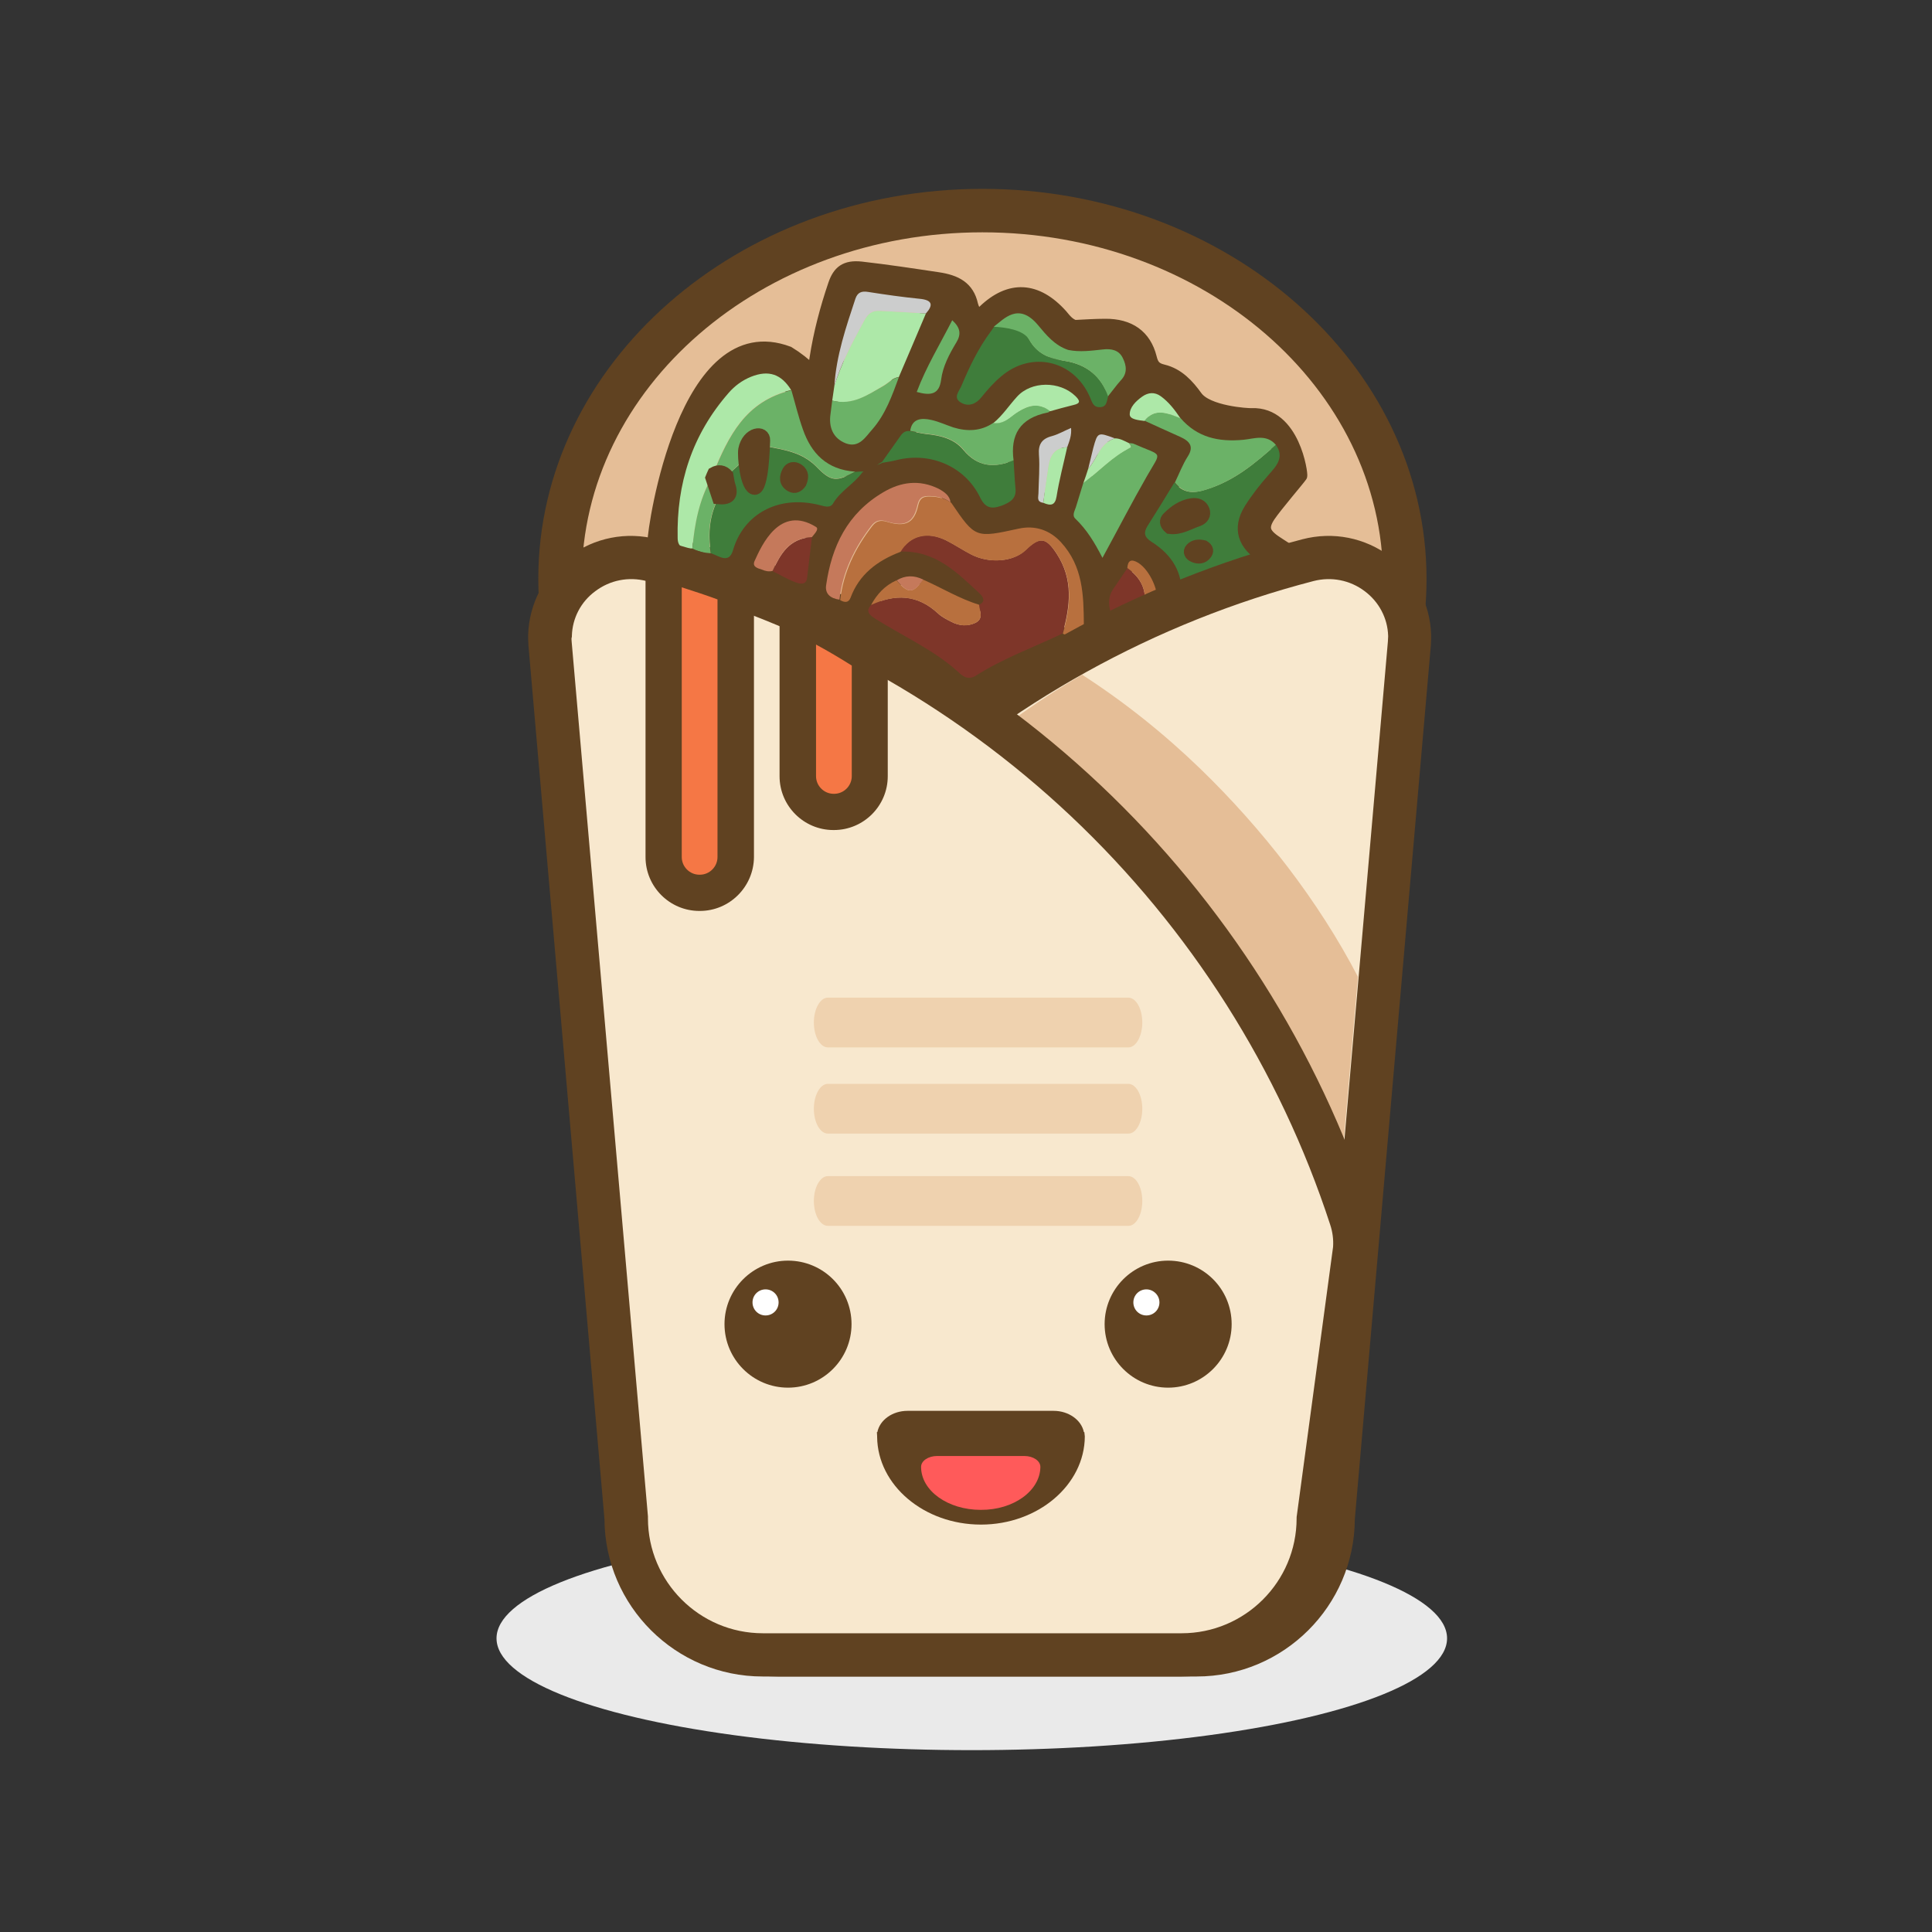 <?xml version="1.0" encoding="utf-8"?>
<!-- Generator: Adobe Illustrator 24.1.2, SVG Export Plug-In . SVG Version: 6.00 Build 0)  -->
<svg version="1.1" id="Layer_1" xmlns="http://www.w3.org/2000/svg" xmlns:xlink="http://www.w3.org/1999/xlink" x="0px" y="0px"
	 viewBox="0 0 800 800" style="enable-background:new 0 0 800 800;" xml:space="preserve">
<rect x="0" y="0" width="800" height="800" fill="#333333" stroke="none"/>
<style type="text/css">
	.st0{fill:#EAEAEA;}
	.st1{fill:#E5BE97;}
	.st2{fill:#604221;}
	.st3{fill:#604221;stroke:#604221;stroke-width:5;stroke-miterlimit:10;}
	.st4{fill:#7E3629;}
	.st5{fill:#3F7D3B;}
	.st6{fill:#B8703E;}
	.st7{fill:#ADE8A8;}
	.st8{fill:#6BB267;}
	.st9{fill:#C5795B;}
	.st10{fill:#CCCDCD;}
	.st11{fill:#F8E8CE;}
	.st12{fill:#FF5A5A;}
	.st13{fill:#FFFFFF;}
	.st14{fill:#EFD2AF;}
	.st15{fill:#F57745;}
</style>
<g>
	<ellipse class="st0" cx="402.4" cy="678.4" rx="196.8" ry="46.3"/>
	<g>
		<g>
			<ellipse class="st1" cx="406.8" cy="239.8" rx="174.9" ry="152.6"/>
			<path class="st2" d="M406.8,401.3c-101.4,0-183.9-72.5-183.9-161.6S305.4,78.2,406.8,78.2c101.4,0,183.9,72.5,183.9,161.6
				S508.2,401.3,406.8,401.3z M406.8,96.2c-91.5,0-165.9,64.4-165.9,143.6s74.4,143.6,165.9,143.6c91.5,0,165.9-64.4,165.9-143.6
				S498.3,96.2,406.8,96.2z"/>
		</g>
		<g>
			<path class="st3" d="M529.8,225.3c-5.9-3.7-7.8-6.2-4.2-11.6c2.9-4.3,12.2-15.1,13.2-16.6c0.4-0.6-2.9-26.3-20.5-25.6
				c-1.6,0.1-18.4-0.9-22.9-7.3c-3.4-4.7-7.5-9.3-13.8-10.8c-3.4-0.8-4.4-2.4-5.1-5.3c-2.3-9.1-8.8-13.7-18.9-13.6
				c-4.2,0-8.4,0.3-12.6,0.5c-2.5-0.8-3.9-2.7-5.4-4.5c-10.3-11.5-21.5-12.1-32.3-1.7c-0.6,0.6-1.3,1.2-1.9,1.9
				c-1.8-1.3-2.5-3-2.9-4.5c-1.6-7.3-6.7-9.9-14.1-11c-10.6-1.6-21.2-3.2-31.8-4.4c-6.6-0.7-9.4,1.7-11.2,7
				c-3.4,10-6.1,20.2-7.7,30.6c-0.2,1.6-0.6,3.2-1,5.5c-3.4-3.3-6.6-5.8-10.2-8c-43.1-16.2-55.9,72.7-55.9,78.4
				c-0.1,14.9,67.7,19,131.8,69.8c1.8-1.3,2.8-2,3.1-2c16.1-11.9,35-18.9,54.7-24.3C481.6,261.9,583.7,259,529.8,225.3z
				 M410.2,137.2c1-1.2,16.3-6.6,19.6-2.6c3.5,4.2,6.9,8.3,12.5,10.3c4.9,1,9.6,0.3,14.4-0.2c3.4-0.3,6.7,0.3,8.2,3.5
				c1.6,3.2,1.9,6.4-0.8,9.4c-1.9,2.1-3.6,4.4-5.3,6.6c-0.7,1.8-0.4,4.4-3.4,4.5c-3,0.1-3.3-2.3-4.2-4.2
				c-6.7-15.3-24.2-19.3-36.8-8.5c-3.1,2.6-5.7,5.6-8.2,8.7c-2.1,2.6-5.2,4-8.4,2.1c-3.4-2-0.8-4.6,0.2-6.9
				C401.3,151.9,405,144.1,410.2,137.2z M430.3,188.2c-0.3-4.1,1.1-6.5,5.3-7.6c2.6-0.7,5-2.1,8-3.4c0.3,3.1-0.7,5.5-1.6,8
				c-1.5,6.8-3.3,13.5-4.4,20.4c-0.6,3.7-2.3,4-5.5,2.6c-2.9-0.4-2-2.4-2-3.9C430.1,198.9,430.6,193.5,430.3,188.2z M434.8,170.3
				c-0.3,0.2-0.6,0.6-0.9,0.6c-11.7,2.2-15.5,9.3-14.2,19.7c0.3,3.9,0.4,7.8,0.8,11.7c0.4,4.1-2.1,5.7-5.8,7.1
				c-4.4,1.6-6.8,0.8-8.9-3.5c-6.2-12.7-20.4-18.9-34.5-15.4c-1.9,0.5-3.9,0.8-5.8,1.1c-0.8,0.4-1.6,0.7-2.3,1.1
				c-0.3,0-0.5,0.1-0.8,0.1l0.8-0.2c0.7-0.5,1.5-1,2.2-1.4c2.3-3.3,4.7-6.6,7-9.9c1.1-1.6,2.1-3.1,4.5-2.8c0.7-5,4.5-5.5,8.8-4.5
				c3.1,0.7,6.1,2.1,9.1,3.1c5.9,1.8,11.5,1.5,16.5-1.9c3.9-3.2,6.5-7.3,9.8-10.9c5.9-6.6,17.7-6.6,24.2-0.3c1.9,1.9,2.3,3-0.8,3.7
				C441.2,168.5,438,169.4,434.8,170.3z M394.3,132.5c3.5,3.2,3.7,5.9,1.7,9.2c-2.9,4.8-5.6,9.9-6.3,15.4c-0.8,6.3-4.3,6.8-10.1,5.1
				C383.5,151.9,389.2,142.6,394.3,132.5z M343.9,171.4c0.3-1.8,0.5-3.6,0.7-5.5c0.3-2.1,0.6-4.2,0.9-6.2c0.8-12.5,4.8-24.2,8.7-36
				c0.9-2.6,2.5-3.3,5.4-2.8c7,1.1,14,2.1,21,2.8c5.7,0.5,6,2.6,2.9,6.1c-3.7,8.8-7.5,17.6-11.2,26.3c-2.8,7.6-5.5,15.3-11,21.6
				c-2.8,3.1-5.4,7.8-10.9,5.8C344.8,181.5,343.2,176.7,343.9,171.4z M336.2,222.4c-0.7,5.6-1.3,11.3-2,16.9
				c-0.4,3.3-3.3,2.4-5.1,1.7c-3.2-1.2-6.1-3-9.2-4.5c-1.5,0.4-2.9,0.1-4.3-0.5c-1.9-0.6-4.3-1.1-3.1-3.7
				c2.9-6.4,5.8-12.8,14.6-13.9l0,0c0.9-1.1,2.2-1.3,3.7-1.1c2.5-0.1,5.3-1.2,7.1,1.1C338.9,219.6,337.2,221.1,336.2,222.4z
				 M303.5,227.9c-1.7,5.7-5.8,2.3-9.1,1.2c-2.7-0.1-5.2-0.7-7.6-1.9c-3.1,0-6,0.1-6.1-4.2c-0.5-22.6,5.9-42.8,21.1-60.2
				c2.5-2.9,5.6-5.2,9.3-6.7c7.3-2.9,12.5-1.1,16.6,5.5c1.6,5.4,2.9,11,4.8,16.3c3.4,9.7,9.8,16.6,21.6,17.4
				c0.9-0.1,1.9-0.1,2.8-0.2c0.7,0,0.8,0.2,0.1,0.5c-3.4,4.7-9,7.6-12,12.7c-1.2,2.1-3.4,1.3-5.4,0.8
				C322.3,204.8,307.8,213,303.5,227.9z M442.2,262.5l-1.4,0.2c-0.2-0.1-0.4-0.2-0.7-0.4c-12.1,5.8-24.9,10.4-36.1,17.6
				c-1.9,1.2-4.3,1-6.1-0.7c-10.2-9.7-23.3-15.4-35.2-22.9c-2.5-1.6-4.4-3.1-1.9-5.8c2.4-4.4,5.6-8.1,10.5-10.2
				c3.5-2.1,7.2-2.2,11-0.3c7.7,3.4,14.9,7.9,23.1,10.5c2.8-1.2,1.8-3.1,0.4-4.5c-9.3-8.6-18.2-18-33-17.5
				c-9.8,3.7-17.2,9.5-20.7,19c-0.8,2.1-2.4,2.1-4.3,1c-3.8-0.5-6.1-2.5-5.5-6.1c2.3-15.9,8.7-29.6,23.7-38.4
				c7.1-4.2,14.8-5.4,22.9-1.4c2.4,1.2,4.5,2.8,4.9,5.5c10,14.7,10,14.6,27.9,10.7c6.8-1.5,12.9,0.6,17.5,5.6
				c9.2,10,9.4,22.1,9.5,34C448.5,261.7,444.3,261.2,442.2,262.5z M445.2,214.8c-1.5-1.4-0.3-3.2,0.2-4.8c1-3.4,2.1-6.7,3.1-10.1
				c0.7-2,1.4-3.9,2-5.9c0.7-2.9,1.4-5.8,2.1-8.6c1.8-6.6,1.8-6.6,8.8-4c2.2,0.1,4,1.1,5.9,2c0.6,0.1,1.3,0,1.8,0.2
				c12.4,5.5,11.8,2.6,5.6,13.5c-6.2,10.8-11.9,21.9-18.4,33.8C453.2,224.7,450,219.3,445.2,214.8z M479.1,250.5
				c-0.6,3.1-3.2,3.2-5.9,3.2c-1.3,0.3-2.6,0.8-4,1c-3,0.3-7.4,2.9-8.7,0.4c-1.6-3.1-2.1-7.6,0.3-11.1c1.9-2.9,4-5.8,5.9-8.7
				c0.2-3,1.5-4,4.6-2.1C476.2,236.2,480.2,245.2,479.1,250.5z M516.8,250.4c-7.4,0.2-14.9,0.4-22.3,1c-3.8,0.3-5.6-0.1-5.3-4.3
				c0.7-9.5-3.6-17.1-12.3-22.6c-3-1.9-3.5-3.7-1.8-6.5c3.8-6,7.5-12,11.2-18.1c1.8-3.7,3.2-7.5,5.4-10.9c2.5-4,0.8-6.2-3.2-8
				c-5-2.2-9.9-4.5-14.8-6.7c-2.4-0.3-6-0.6-6.1-2.6c-0.1-3,2.5-5.6,5.2-7.5c2.4-1.7,5.1-2,7.7-0.1c3.4,2.5,5.8,5.7,8.1,9
				c6.9,8,15.7,10,26.1,9c4.4-0.4,9.5-2.5,13.4,2.1c3.7,5.2,0.1,8.9-2.9,12.3c-3.6,4.1-7,8.4-9.9,13c-5.7,9.1-3.1,17.7,6.8,23.5
				c3.6,2.1,8.9,3.2,7.4,8.9C528.4,246.9,523.1,250.2,516.8,250.4z"/>
			<path class="st4" d="M405.4,250.4c2.8-1.2,1.8-3.1,0.4-4.5c-9.3-8.6-18.2-18-33-17.5c4-6.7,11-8.6,18.9-4.7
				c3.6,1.8,7,4.1,10.5,5.9c7.6,3.9,17.5,3,22.5-1.9c5.7-5.5,8.3-5.4,12.8,1.5c7.1,10.8,5.6,21.9,2.5,33.1
				c-12.1,5.8-24.9,10.4-36.1,17.6c-1.9,1.2-4.3,1-6.1-0.7c-10.2-9.7-23.3-15.4-35.2-22.9c-2.5-1.6-4.4-3.1-1.9-5.8
				c9.8-4.6,19.1-4.5,27.7,3.5c1.6,1.5,3.6,2.5,5.6,3.5c3.2,1.7,6.7,1.9,9.9,0.4C407.4,256.2,405.6,253.1,405.4,250.4z"/>
			<path class="st5" d="M528.3,184.2c3.7,5.2,0.1,8.9-2.9,12.3c-3.6,4.1-7,8.4-9.9,13c-5.7,9.1-3.1,17.7,6.8,23.5
				c3.6,2.1,8.9,3.2,7.4,8.9c-1.3,4.9-6.6,8.2-12.9,8.4c-7.4,0.2-14.9,0.4-22.3,1c-3.8,0.3-5.6-0.1-5.3-4.3
				c0.7-9.5-3.6-17.1-12.3-22.6c-3-1.9-3.5-3.7-1.8-6.5c3.8-6,7.5-12,11.2-18.1c3.7,4.6,8,4.6,13.4,2.8
				C511.3,199,519.8,191.7,528.3,184.2z M484.3,218.6c4.4,0.6,8-1.9,12-3.3c1.7-0.6,2.8-2.1,2.1-4.1c-0.8-2.2-2.7-2.8-4.9-2.5
				c-4.1,0.7-7.3,2.9-9.9,5.6C482.5,215.6,482.4,217.1,484.3,218.6z M498.5,226.2c-2-0.5-4.1-0.5-5.4,1.1c-1,1.3-0.3,2.5,1.2,3.1
				c1.8,0.7,3.6,0.6,4.8-0.9C500.2,228.4,500.1,227.2,498.5,226.2z"/>
			<path class="st6" d="M440.1,262.4c3.1-11.1,4.6-22.3-2.5-33.1c-4.5-6.9-7.1-7-12.8-1.5c-5,4.8-15,5.7-22.5,1.9
				c-3.6-1.8-6.9-4.1-10.5-5.9c-7.9-3.8-14.9-2-18.9,4.7c-9.8,3.7-17.2,9.5-20.7,19c-0.8,2.1-2.4,2.1-4.3,1
				c1.3-11.5,6.2-21.5,13.3-30.7c1.6-2,3.3-2.6,6.2-1.7c7.5,2.3,11.2,0.5,12.8-6.8c0.7-3.1,2.1-3.8,5.2-3.7c3.2,0.1,5.9,0.8,8.5,2.6
				c10,14.7,10,14.6,27.9,10.7c6.8-1.5,12.9,0.6,17.5,5.6c9.2,10,9.4,22.1,9.5,34c0,3.4-4.2,2.8-6.3,4.1c-0.5,0.1-0.9,0.1-1.4,0.2
				C440.5,262.6,440.3,262.5,440.1,262.4z"/>
			<path class="st5" d="M357,195.7c-3.4,4.7-9,7.6-12,12.7c-1.2,2.1-3.4,1.3-5.4,0.8c-17.3-4.5-31.8,3.7-36.1,18.7
				c-1.7,5.7-5.8,2.3-9.1,1.2c-1.3-8-0.7-15.6,3.1-22.8c4.4,0.5,6-1.1,4.6-5.1c-0.5-1.4-0.6-2.9-0.9-4.4c2.6-2.3,5.1-4.7,7.7-7
				c-0.2,2.4-0.6,4.7-0.6,7.1c0,2.7,0.7,5.6,4.3,5.7c3.3,0.1,3.8-2.7,3.9-5.2c0.1-4.2,0-8.4,0-12.7c7.8,1.5,15.5,2.4,21.6,8.6
				c6.1,6.3,8.3,6.2,16,2.1c0.9-0.1,1.9-0.1,2.8-0.2L357,195.7z M331.5,199.9c0.8-2,1.2-4-1.1-5.5c-1.6-1-3.3-0.7-4.1,0.9
				c-1.1,2.1-1.4,4.4,1.2,5.9C329.2,202.2,330.5,201.3,331.5,199.9z"/>
			<path class="st7" d="M286.7,227.1c-3.1,0-6,0.1-6.1-4.2c-0.5-22.6,5.9-42.8,21.1-60.2c2.5-2.9,5.6-5.2,9.3-6.7
				c7.3-2.9,12.5-1.1,16.6,5.5c-19.1,4.6-26,19.1-32.3,34.2c-0.3,0.7-0.5,1.4-0.8,2C289.5,207,287.6,216.9,286.7,227.1z"/>
			<path class="st7" d="M344.6,165.9c0.3-2.1,0.6-4.2,0.9-6.2c2.8-8.7,6.8-16.8,11.2-24.8c1.6-2.9,2.8-6.4,7.4-6.2
				c6.4,0.3,12.9,0.7,19.3,1.1c-3.7,8.8-7.5,17.6-11.2,26.3c-2.7,0.4-4.3,2.4-6.4,3.6C359.4,163.4,353.3,168.1,344.6,165.9z"/>
			<path class="st8" d="M467.5,183.5c0.6,0.1,1.3,0,1.8,0.2c12.4,5.5,11.8,2.6,5.6,13.5c-6.2,10.8-11.9,21.9-18.4,33.8
				c-3.2-6.3-6.5-11.7-11.2-16.2c-1.5-1.4-0.3-3.2,0.2-4.8c1-3.4,2.1-6.7,3.1-10.1c6.6-4.8,11.9-10.9,19.4-14.6
				C468.8,185,467.9,184.1,467.5,183.5z"/>
			<path class="st8" d="M295.4,195.8c6.3-15,13.1-29.6,32.3-34.2c1.6,5.5,2.9,11,4.8,16.3c3.4,9.7,9.8,16.6,21.6,17.4
				c-7.7,4.1-9.9,4.2-16-2.1c-6-6.2-13.8-7.1-21.6-8.6c-7.2-4.2-5.9,2.2-7.5,5c-2.6,2.3-5.1,4.7-7.7,7
				C299.4,194.9,297.5,194.6,295.4,195.8z"/>
			<path class="st8" d="M528.3,184.2c-8.4,7.5-17,14.7-28.4,18.4c-5.4,1.8-9.7,1.8-13.4-2.8c1.8-3.7,3.2-7.5,5.4-10.9
				c2.5-4,0.8-6.2-3.2-8c-5-2.2-9.9-4.5-14.8-6.7c4.3-5.5,9.6-3.2,14.9-1.1c6.9,8,15.7,10,26.1,9
				C519.2,181.7,524.4,179.6,528.3,184.2z"/>
			<path class="st5" d="M458.9,164.1c-0.7,1.8-0.4,4.4-3.4,4.5c-3,0.1-3.3-2.3-4.2-4.2c-6.7-15.3-24.2-19.3-36.8-8.5
				c-3.1,2.6-5.7,5.6-8.2,8.7c-2.1,2.6-5.2,4-8.4,2.1c-3.4-2-0.8-4.6,0.2-6.9c3.3-7.9,7-15.6,12.2-22.6c1.8-2.6,1.8-2.6,3.2-3
				c4.4-1.2,10.5,2.3,12.7,6.4c3.2,5.8,8.3,7.9,14.5,8.8C449.9,150.8,456,155.8,458.9,164.1z"/>
			<path class="st5" d="M419.7,190.6c0.3,3.9,0.4,7.8,0.8,11.7c0.4,4.1-2.1,5.7-5.8,7.1c-4.4,1.6-6.8,0.8-8.9-3.5
				c-6.2-12.7-20.4-18.9-34.5-15.4c-1.9,0.5-3.9,0.8-5.8,1.1c0,0-0.2-0.4-0.2-0.4c2.3-3.3,4.7-6.6,7-9.9c1.1-1.6,2.1-3.1,4.5-2.8
				c2.2,0.4,4.3,0.9,6.5,1.2c6,0.6,11.7,1.9,15.6,6.6C404.8,193.4,411.8,193.9,419.7,190.6z"/>
			<path class="st9" d="M393.6,208c-2.5-1.8-5.3-2.5-8.5-2.6c-3.1-0.1-4.5,0.6-5.2,3.7c-1.6,7.3-5.2,9.2-12.8,6.8
				c-2.8-0.9-4.6-0.3-6.2,1.7c-7.1,9.2-12,19.2-13.3,30.7c-3.8-0.5-6.1-2.5-5.5-6.1c2.3-15.9,8.7-29.6,23.7-38.4
				c7.1-4.2,14.8-5.4,22.9-1.4C391.1,203.7,393.3,205.3,393.6,208z"/>
			<path class="st8" d="M419.7,190.6c-7.9,3.3-14.9,2.8-20.7-4.4c-3.9-4.7-9.6-6-15.6-6.6c-2.2-0.2-4.3-0.8-6.5-1.2
				c0.7-5,4.5-5.5,8.8-4.5c3.1,0.7,6.1,2.1,9.1,3.1c5.9,1.8,11.5,1.5,16.5-1.9c4.6,0.6,7.1-2.8,10.3-4.7c4.3-2.6,8.6-3.9,13.2-0.2
				c-0.3,0.2-0.6,0.6-0.9,0.6C422.2,173.1,418.3,180.2,419.7,190.6z"/>
			<path class="st8" d="M344.6,165.9c8.6,2.1,14.8-2.5,21.2-6.1c2.1-1.2,3.7-3.2,6.4-3.6c-2.8,7.6-5.5,15.3-11,21.6
				c-2.8,3.1-5.4,7.8-10.9,5.8c-5.5-2.1-7.2-6.9-6.4-12.2C344.1,169.6,344.4,167.7,344.6,165.9z"/>
			<path class="st6" d="M405.4,250.4c0.3,2.7,2,5.8-1.5,7.5c-3.2,1.6-6.6,1.3-9.9-0.4c-2-1-4-2.1-5.6-3.5c-8.6-8-17.9-8-27.7-3.5
				c2.4-4.4,5.6-8,10.5-10.2c4.8,5.6,6.9,5.6,11-0.3C390,243.4,397.2,247.9,405.4,250.4z"/>
			<path class="st10" d="M383.4,129.8c-6.4-0.4-12.9-0.8-19.3-1.1c-4.6-0.2-5.8,3.3-7.4,6.2c-4.4,8-8.5,16.1-11.2,24.8
				c0.8-12.5,4.8-24.2,8.7-36c0.9-2.6,2.5-3.3,5.4-2.8c7,1.1,14,2.1,21,2.8C386.2,124.2,386.5,126.3,383.4,129.8z"/>
			<path class="st7" d="M434.8,170.3c-4.6-3.7-8.9-2.5-13.2,0.2c-3.2,1.9-5.6,5.3-10.3,4.7c3.9-3.2,6.5-7.3,9.8-10.9
				c5.9-6.6,17.7-6.6,24.2-0.3c1.9,1.9,2.3,3-0.8,3.7C441.2,168.5,438,169.4,434.8,170.3z"/>
			<path class="st4" d="M473.3,253.7c-1.3,0.3-2.6,0.8-4,1c-3,0.3-7.4,2.9-8.7,0.4c-1.6-3.1-2.1-7.6,0.3-11.1c1.9-2.9,4-5.8,5.9-8.7
				C473.8,240.1,475.3,246.4,473.3,253.7z"/>
			<path class="st8" d="M379.6,162.3c3.9-10.4,9.6-19.7,14.7-29.7c3.5,3.2,3.7,5.9,1.7,9.2c-2.9,4.8-5.6,9.9-6.3,15.4
				C388.9,163.4,385.4,163.9,379.6,162.3z"/>
			<path class="st4" d="M336.2,222.4c-0.7,5.6-1.3,11.3-2,16.9c-0.4,3.3-3.3,2.4-5.1,1.7c-3.2-1.2-6.1-3-9.2-4.5
				C323.1,229.6,326.6,223,336.2,222.4z"/>
			<path class="st8" d="M286.7,227.1c0.9-10.2,2.8-20.1,7.9-29.2c0.9,2.8,1.9,5.6,2.8,8.4c-3.8,7.2-4.4,14.8-3.1,22.8
				C291.6,228.9,289.1,228.4,286.7,227.1z"/>
			<path class="st10" d="M432,208.2c-2.9-0.4-2-2.4-2-3.9c0.1-5.4,0.6-10.7,0.2-16.1c-0.3-4.1,1.1-6.5,5.3-7.6c2.6-0.7,5-2.1,8-3.4
				c0.3,3.1-0.7,5.5-1.6,8c-5.3,0.2-7,3.6-7.7,7.7C433.4,197.9,432.8,203,432,208.2z"/>
			<path class="st7" d="M488.8,173.2c-5.3-2.1-10.6-4.5-14.9,1.1c-2.4-0.3-6-0.6-6.1-2.6c-0.1-3,2.5-5.6,5.2-7.5
				c2.4-1.7,5.1-2,7.7-0.1C484.1,166.6,486.5,169.8,488.8,173.2z"/>
			<path class="st7" d="M432,208.2c0.7-5.1,1.4-10.2,2.2-15.3c0.7-4.1,2.4-7.5,7.7-7.7c-1.5,6.8-3.3,13.5-4.4,20.4
				C436.9,209.2,435.2,209.6,432,208.2z"/>
			<path class="st6" d="M473.3,253.7c2-7.3,0.5-13.6-6.5-18.5c0.2-3,1.5-4,4.6-2.1c4.8,3.1,8.8,12,7.7,17.4
				C478.5,253.6,475.9,253.7,473.3,253.7z"/>
			<path class="st7" d="M467.5,183.5c0.4,0.6,1.3,1.5,0.5,1.9c-7.5,3.7-12.9,9.8-19.4,14.6c0.7-2,1.4-3.9,2-5.9
				c3.8-4.1,4.6-10.5,11-12.6C463.8,181.5,465.6,182.6,467.5,183.5z"/>
			<path class="st8" d="M464.9,148.2c-1.6-3.3-4.8-3.9-8.2-3.5c-4.8,0.5-9.5,1.2-14.4,0.2c-5.6-1.9-9-6.1-12.5-10.3
				c-8.1-9.7-14.2-2.4-18.3,0.7c4.5,0.2,12.3,1.2,14.6,5.3c3.2,5.8,8.3,7.9,14.5,8.8c9.3,1.4,15.3,6.4,18.2,14.7
				c1.8-2.2,3.4-4.5,5.3-6.6C466.9,154.6,466.5,151.4,464.9,148.2z"/>
			<path class="st9" d="M337.9,218.2c-15-9.3-22.5,7.6-25.4,14c-1.2,2.5,1.2,3.1,3.1,3.7c1.4,0.6,2.8,0.9,4.3,0.5
				c3.2-6.9,6.7-13.5,16.3-14C337.2,221.1,339.3,219.1,337.9,218.2z"/>
			<path class="st10" d="M461.6,181.5c-6.4,2.1-7.2,8.5-11,12.6c0.7-2.9,1.4-5.8,2.1-8.6C454.5,178.9,454.6,178.9,461.6,181.5z"/>
			<path class="st9" d="M382.3,240c-4.2,5.9-6.3,5.9-11,0.3C374.8,238.2,378.5,238.1,382.3,240z"/>
			<path class="st8" d="M410.2,137.2"/>
			<path class="st5" d="M363.1,192.6c0.7-0.5,1.5-1,2.2-1.4c0,0,0.2,0.4,0.2,0.4C364.7,191.9,363.9,192.3,363.1,192.6
				C363.1,192.6,363.1,192.6,363.1,192.6z"/>
			<path class="st4" d="M440.8,262.7c0.5-0.1,0.9-0.1,1.4-0.2C441.7,262.6,441.2,262.6,440.8,262.7z"/>
			<path class="st5" d="M356.9,195.2c0.7,0,0.8,0.2,0.1,0.5C357,195.7,356.9,195.2,356.9,195.2z"/>
			<path class="st3" d="M484.3,218.6c-1.9-1.6-1.8-3.1-0.7-4.2c2.7-2.7,5.8-5,9.9-5.6c2.1-0.3,4.1,0.3,4.9,2.5
				c0.7,1.9-0.4,3.4-2.1,4.1C492.3,216.7,488.7,219.2,484.3,218.6z"/>
			<path class="st3" d="M498.5,226.2c1.6,1,1.7,2.1,0.7,3.3c-1.2,1.5-3,1.7-4.8,0.9c-1.5-0.6-2.3-1.9-1.2-3.1
				C494.5,225.8,496.5,225.7,498.5,226.2z"/>
			<path class="st3" d="M316.4,182.4c-0.1,2.4-0.5,20.1-3.9,20c-3.6-0.1-4.8-13.7-4.3-16.3C309.6,179,316.6,178.2,316.4,182.4z"/>
			<path class="st3" d="M297.4,206.3c-0.9-2.8-1.9-5.6-2.8-8.4c0.3-0.7,0.5-1.4,0.8-2c2.1-1.2,4.1-1,5.8,0.9c0.3,1.5,0.4,3,0.9,4.4
				C303.4,205.2,301.8,206.7,297.4,206.3z"/>
			<path class="st3" d="M331.5,199.9c-1,1.4-2.3,2.3-4,1.3c-2.6-1.5-2.3-3.8-1.2-5.9c0.8-1.6,2.5-1.9,4.1-0.9
				C332.7,195.9,332.3,197.9,331.5,199.9z"/>
		</g>
		<g>
			<path class="st11" d="M265.5,628.7l-15-111.5c-0.3-4.3,0.3-8.7,1.6-12.8C295.6,371,404.8,267.4,541.5,231.9
				c20.7-5.4,41.4,9.7,42.2,31.1c0,0.2,0,0.3,0,0.5c0,0.9,0,1.9-0.1,2.8L552,628.7c0,31.1-25.4,56.5-56.5,56.5H322.1
				C291,685.2,265.5,659.8,265.5,628.7z"/>
			<path class="st2" d="M495.5,694.2H322.1c-35.9,0-65.2-29-65.5-64.9l-14.9-110.9c0-0.2,0-0.4-0.1-0.6c-0.4-5.5,0.3-10.9,2-16.2
				c21.8-67,60.6-128,112.1-176.6c51.7-48.8,115.2-83.9,183.6-101.7c12.7-3.3,25.9-0.7,36.4,7.2c10.3,7.7,16.5,19.5,16.9,32.3l0,0.6
				c0,1,0,2.2-0.1,3.5c0,0.1,0,0.1,0,0.2l-31.5,362C560.8,665,531.5,694.2,495.5,694.2z M259.4,516.3l15,111.2
				c0.1,0.4,0.1,0.8,0.1,1.2c0,26.2,21.3,47.6,47.6,47.6h173.4c26.2,0,47.6-21.3,47.6-47.6c0-0.3,0-0.5,0-0.8l31.6-362.3
				c0-0.8,0.1-1.4,0.1-1.9l0-0.4c-0.2-7.3-3.8-14.1-9.7-18.5c-6.1-4.6-13.8-6.1-21.2-4.2c-65.5,17-126.3,50.7-175.8,97.4
				c-49.3,46.5-86.4,105-107.3,169.1C259.7,510.1,259.3,513.2,259.4,516.3z"/>
		</g>
		<path class="st1" d="M497.1,318.4c-15.1-14.6-31.5-27.7-49-39c-20.3,11.7-39.3,25.7-56.6,41.6c-25.9,23.8-47.7,51.6-64.5,82.2
			l10.7,144.9c-0.2,27.4,21.9,49.9,49.3,50.3l127.1,1.7c17.8-7.4,34.7-24.8,35.1-45.2l13.1-150.4C546,373.1,522.7,343.2,497.1,318.4
			z"/>
		<g>
			<path class="st11" d="M545.8,628.7l15-111.5c0.3-4.3-0.3-8.7-1.6-12.8C515.7,371,406.5,267.4,269.8,231.9
				c-20.7-5.4-41.4,9.7-42.2,31.1c0,0.2,0,0.3,0,0.5c0,0.9,0,1.9,0.1,2.8l31.6,362.4c0,31.1,25.4,56.5,56.5,56.5h173.4
				C520.3,685.2,545.8,659.8,545.8,628.7z"/>
			<path class="st2" d="M489.2,694.2H315.8c-36,0-65.3-29.2-65.5-65.1l-31.5-362c0-0.1,0-0.1,0-0.2c-0.1-1.4-0.1-2.5-0.1-3.6l0-0.5
				c0.4-12.8,6.6-24.6,16.9-32.3c10.5-7.9,23.8-10.5,36.4-7.2c68.4,17.8,131.9,52.9,183.6,101.7c51.5,48.6,90.3,109.7,112.1,176.6
				c1.7,5.3,2.4,10.7,2,16.2c0,0.2,0,0.4-0.1,0.6l-14.9,110.9C554.4,665.1,525.1,694.2,489.2,694.2z M236.7,265.6l31.6,362.3
				c0,0.3,0,0.5,0,0.8c0,26.2,21.3,47.6,47.6,47.6h173.4c26.2,0,47.6-21.3,47.6-47.6c0-0.4,0-0.8,0.1-1.2l15-111.2
				c0.2-3.1-0.2-6.2-1.2-9.2c-20.9-64.1-58-122.6-107.3-169.1c-49.5-46.7-110.3-80.4-175.8-97.4c-7.4-1.9-15.1-0.4-21.2,4.2
				c-6,4.4-9.5,11.2-9.7,18.5l0,0.4C236.6,264.2,236.6,264.8,236.7,265.6z"/>
		</g>
	</g>
	<g>
		<path class="st2" d="M326.3,522c-14.5,0-26.3,11.8-26.3,26.3c0,14.5,11.8,26.3,26.3,26.3c14.5,0,26.3-11.8,26.3-26.3
			C352.6,533.7,340.8,522,326.3,522z"/>
		<path class="st2" d="M483.7,522c-14.5,0-26.3,11.8-26.3,26.3c0,14.5,11.8,26.3,26.3,26.3c14.5,0,26.3-11.8,26.3-26.3
			C510,533.7,498.2,522,483.7,522z"/>
		<path class="st2" d="M449,593h-0.2c-1-5-6.3-8.8-12.5-8.8h-60.5c-6.3,0-11.5,3.8-12.5,8.8l-0.2,0l0.1,1.7l0,0.2l0,0.1
			c0.2,20,19.4,36.3,43,36.3c23.6,0,42.9-16.4,43-36.5L449,593z"/>
		<path class="st12" d="M430.8,607.4C430.8,607.4,430.8,607.4,430.8,607.4L430.8,607.4c0-2.5-3-4.5-6.6-4.5H388
			c-3.6,0-6.6,2-6.6,4.5l0,0c0,0,0,0,0,0c0,0,0,0,0,0l0,0c0,9.9,11.1,17.8,24.7,17.8C419.7,625.3,430.7,617.3,430.8,607.4
			L430.8,607.4C430.8,607.4,430.8,607.4,430.8,607.4z"/>
		<path class="st13" d="M480.1,539.3c0,3-2.4,5.4-5.4,5.4c-3,0-5.4-2.4-5.4-5.4c0-3,2.4-5.4,5.4-5.4
			C477.6,533.9,480.1,536.3,480.1,539.3z"/>
		<path class="st13" d="M322.4,539.3c0,3-2.4,5.4-5.4,5.4c-3,0-5.4-2.4-5.4-5.4c0-3,2.4-5.4,5.4-5.4
			C320,533.9,322.4,536.3,322.4,539.3z"/>
	</g>
	<g>
		<path class="st14" d="M467.3,433.7H342.8c-3.2,0-5.8-4.6-5.8-10.3l0,0c0-5.6,2.6-10.3,5.8-10.3h124.4c3.2,0,5.8,4.6,5.8,10.3l0,0
			C473,429,470.4,433.7,467.3,433.7z"/>
		<path class="st14" d="M467.3,507.6H342.8c-3.2,0-5.8-4.6-5.8-10.3l0,0c0-5.6,2.6-10.3,5.8-10.3h124.4c3.2,0,5.8,4.6,5.8,10.3l0,0
			C473,503,470.4,507.6,467.3,507.6z"/>
		<path class="st14" d="M467.3,469.4H342.8c-3.2,0-5.8-4.6-5.8-10.3l0,0c0-5.6,2.6-10.3,5.8-10.3h124.4c3.2,0,5.8,4.6,5.8,10.3l0,0
			C473,464.8,470.4,469.4,467.3,469.4z"/>
	</g>
	<g>
		<path class="st15" d="M274.8,233.2v121.7c0,8.1,6.7,14.8,14.8,14.8h0.2c8.1,0,14.8-6.7,14.8-14.8V243
			C294.9,239.3,285,236,274.8,233.2z"/>
		<path class="st2" d="M289.8,377.2h-0.2c-12.3,0-22.3-10-22.3-22.3V233.2c0-2.3,1.1-4.6,3-6c1.9-1.4,4.3-1.9,6.6-1.3
			c10.3,2.8,20.5,6.2,30.5,10.1c2.9,1.1,4.8,3.9,4.8,7v111.9C312.1,367.2,302.1,377.2,289.8,377.2z M282.3,243.2v111.7
			c0,4,3.3,7.3,7.3,7.3h0.2c4,0,7.3-3.3,7.3-7.3V248.2C292.2,246.4,287.3,244.8,282.3,243.2z"/>
	</g>
	<g>
		<path class="st15" d="M345.1,336.1h0.2c8.1,0,14.8-6.7,14.8-14.8v-49.9c-9.6-6.2-19.5-11.9-29.8-17v66.9
			C330.3,329.5,337,336.1,345.1,336.1z"/>
		<path class="st2" d="M345.3,343.7h-0.2c-12.3,0-22.3-10-22.3-22.3v-66.9c0-2.6,1.3-5,3.6-6.4c2.2-1.4,5-1.5,7.3-0.3
			c10.4,5.2,20.7,11.1,30.5,17.4c2.1,1.4,3.4,3.8,3.4,6.3v49.9C367.6,333.7,357.6,343.7,345.3,343.7z M337.9,266.9v54.5
			c0,4,3.3,7.3,7.3,7.3h0.2c4,0,7.3-3.3,7.3-7.3v-45.8C347.8,272.5,342.9,269.6,337.9,266.9z"/>
	</g>
</g>
</svg>
